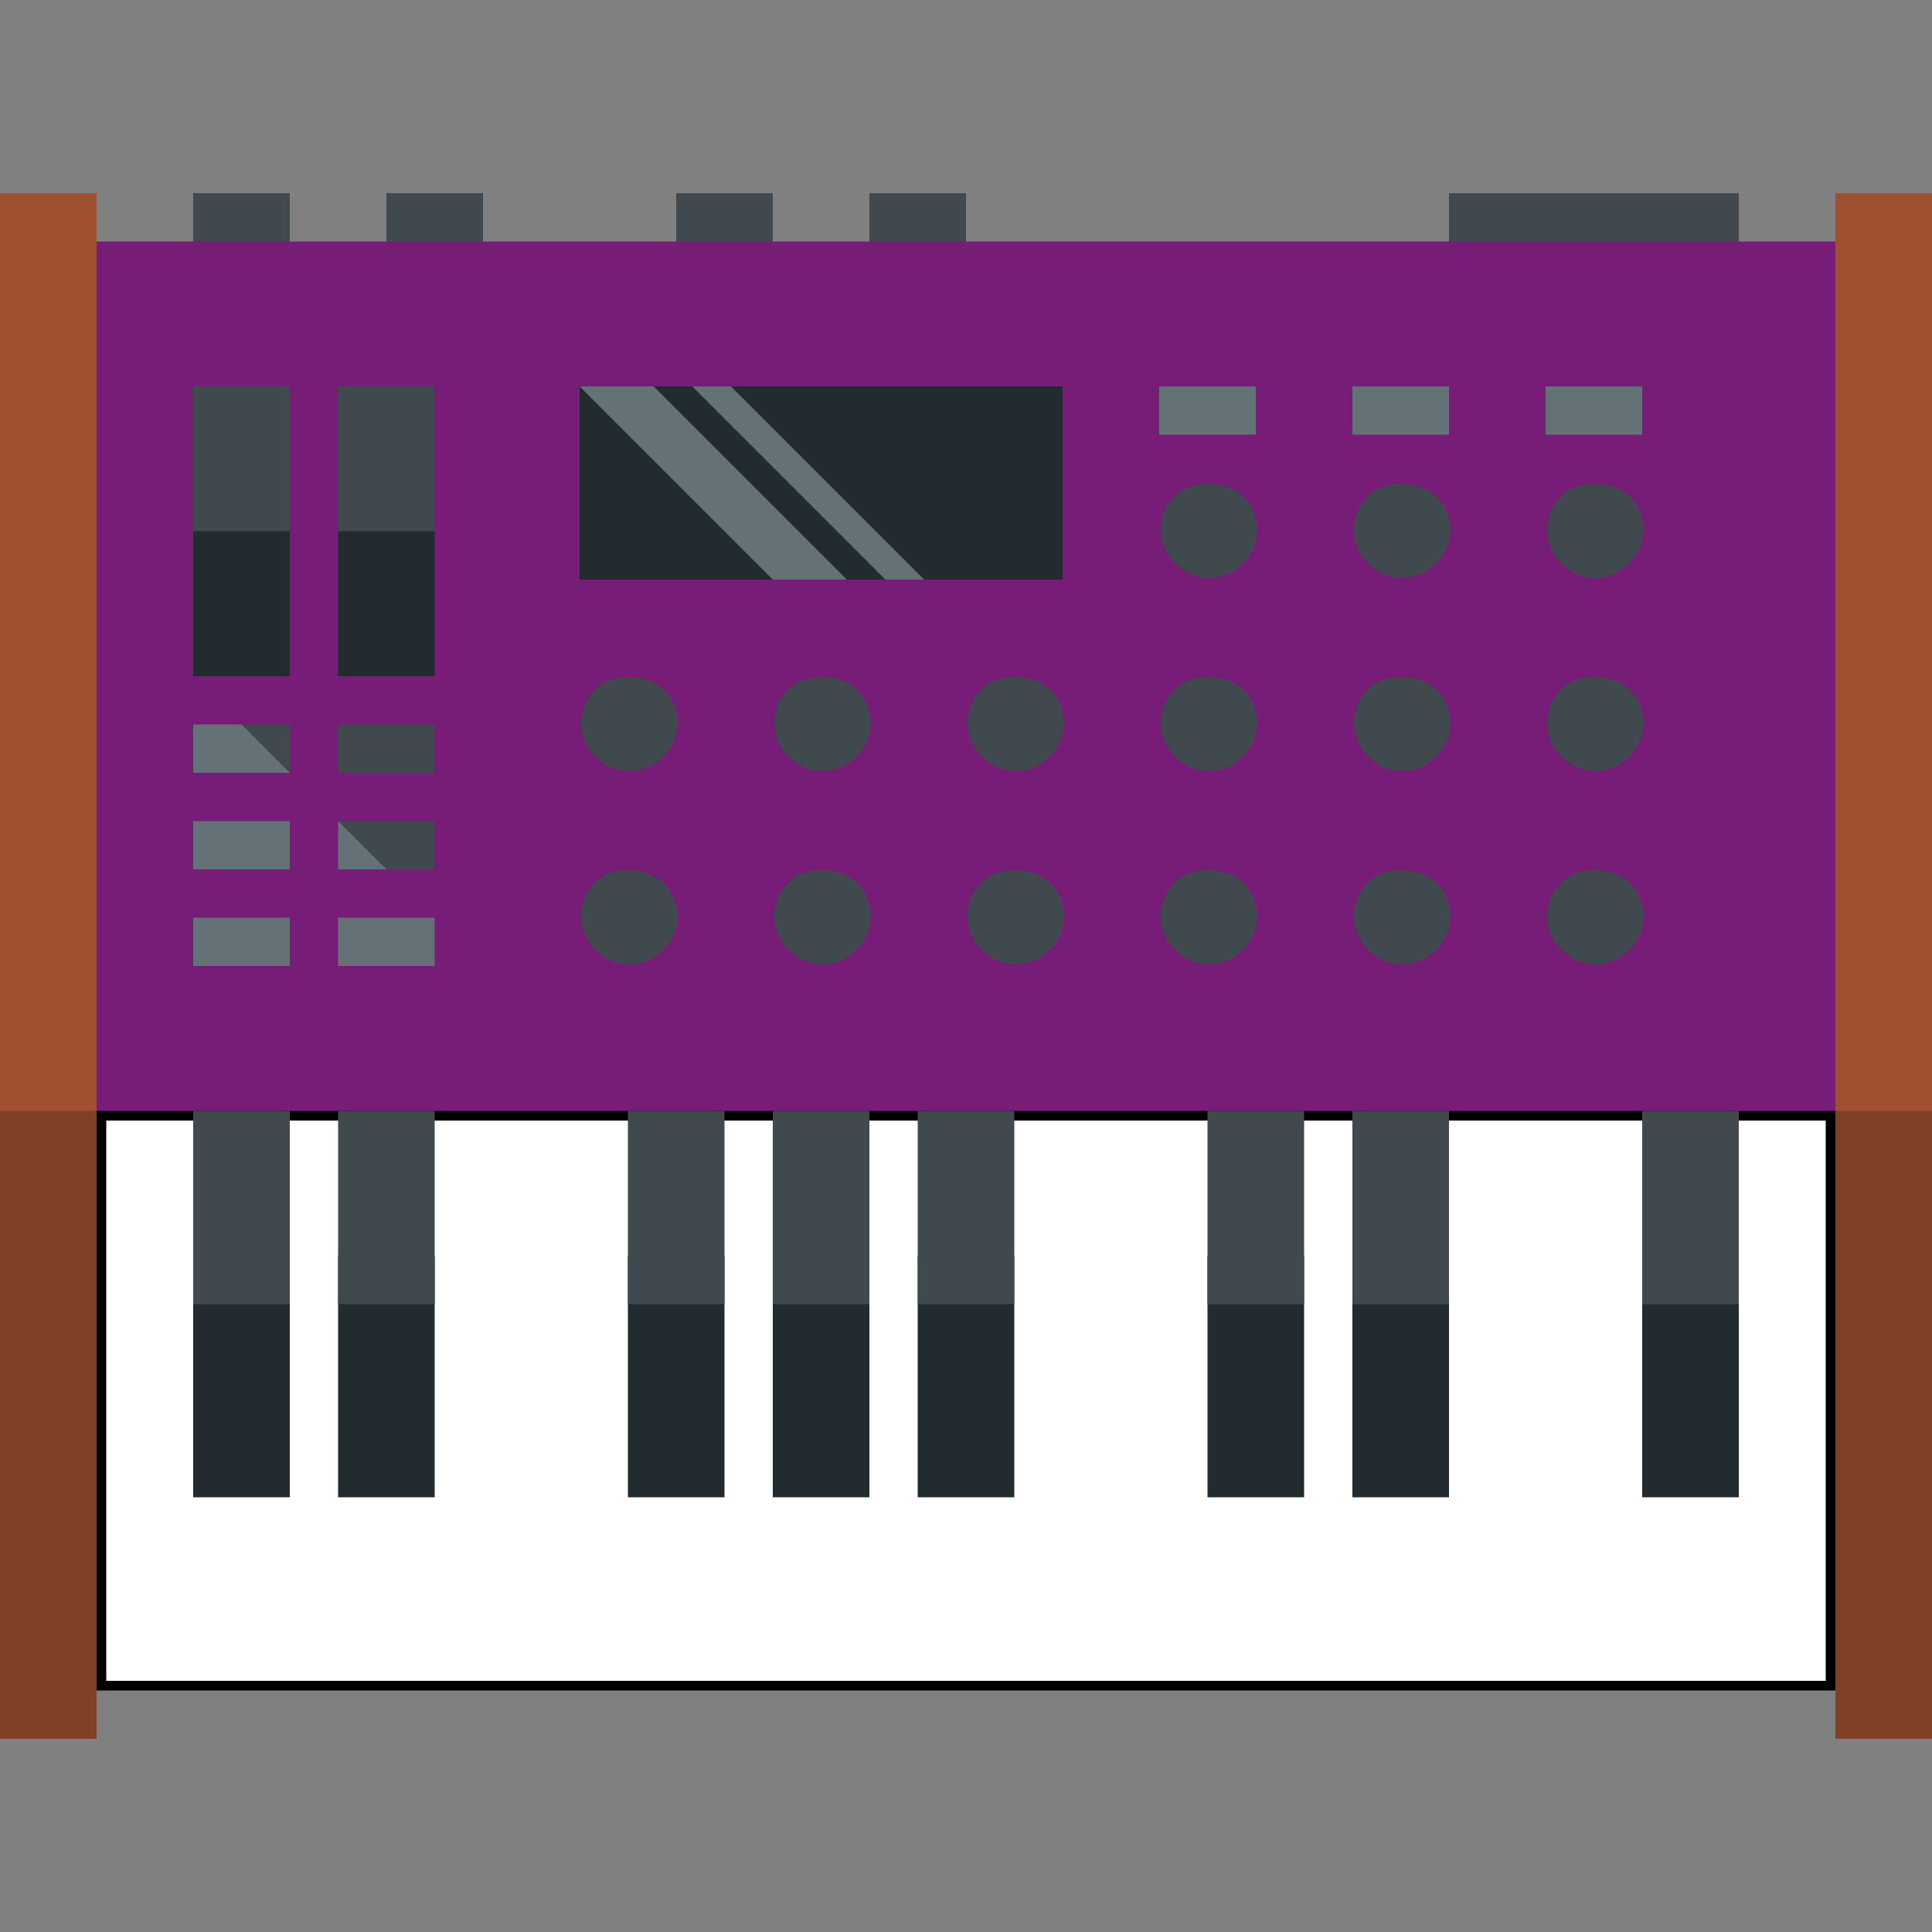 <svg enable-background="new 0 0 60 60" height="60" viewBox="0 0 60 60" width="60" xmlns="http://www.w3.org/2000/svg"><rect x="0" y="0" width="60" height="60" fill="#808080" stroke="none"/><path d="m6 6h3v4.5h-3zm21 0h3v4.5h-3zm-6 0h3v4.5h-3zm-9 0h3v4.5h-3z" fill="#40494d"/><path d="m45 6h9v4.5h-9z" fill="#40494d"/><path d="m3 7.5h54v28.5h-54z" fill="#781d77"/><path d="m0 6h3v30h-3zm57 0h3v30h-3z" fill="#9e5031"/><path d="m3 33h54v3h-54z" fill="#781d77"/><path d="m0 34.5h3v19.5h-3zm57 0h3v19.5h-3z" fill="#804026"/><path d="m3.1 34.6h53.7v17.7h-53.7z" fill="#fff"/><path d="m56.7 34.8v17.4h-53.4v-17.4zm.3-.3h-54v18h54z"/><path d="m6 39h3v7.5h-3zm22.5 0h3v7.5h-3zm-4.5 0h3v7.5h-3zm-4.5 0h3v7.5h-3zm-9 0h3v7.5h-3z" fill="#222c30"/><path d="m6 40.5h3v-6h-3zm22.5 0h3v-6h-3zm-4.5 0h3v-6h-3zm-4.5 0h3v-6h-3zm-9 0h3v-6h-3z" fill="#40494d"/><path d="m37.5 39h3v7.5h-3z" fill="#222c30"/><path d="m42 39h3v7.5h-3z" fill="#222c30"/><path d="m51 39h3v7.5h-3z" fill="#222c30"/><g fill="#40494d"><path d="m37.5 40.5h3v-6h-3z"/><path d="m42 40.5h3v-6h-3z"/><path d="m51 40.5h3v-6h-3z"/></g><path d="m6 21h3v-4.5l-1.5-2.2-1.5 2.2z" fill="#222c30"/><path d="m6 12h3v4.5h-3z" fill="#40494d"/><path d="m10.5 21h3v-4.5l-1.5-2.2-1.5 2.2z" fill="#222c30"/><path d="m10.5 12h3v4.5h-3z" fill="#40494d"/><path d="m38.6 15.4c.6.6.6 1.5 0 2.1s-1.5.6-2.1 0-.6-1.5 0-2.1c.5-.5 1.5-.5 2.1 0zm12 12c.6.6.6 1.5 0 2.1s-1.5.6-2.1 0-.6-1.5 0-2.1c.5-.5 1.5-.5 2.1 0zm-6 0c.6.6.6 1.5 0 2.1s-1.5.6-2.1 0-.6-1.5 0-2.1c.5-.5 1.5-.5 2.1 0zm-6 0c.6.6.6 1.5 0 2.1s-1.5.6-2.1 0-.6-1.5 0-2.1c.5-.5 1.5-.5 2.1 0zm-6 0c.6.6.6 1.5 0 2.1s-1.5.6-2.1 0-.6-1.5 0-2.1c.5-.5 1.5-.5 2.1 0zm-6 0c.6.6.6 1.5 0 2.1s-1.5.6-2.1 0-.6-1.5 0-2.1c.5-.5 1.5-.5 2.1 0zm-6 0c.6.6.6 1.5 0 2.1s-1.5.6-2.1 0-.6-1.5 0-2.1c.5-.5 1.5-.5 2.1 0zm30-6c.6.6.6 1.5 0 2.1s-1.5.6-2.1 0-.6-1.5 0-2.1c.5-.5 1.5-.5 2.1 0zm-6 0c.6.6.6 1.5 0 2.1s-1.5.6-2.1 0-.6-1.5 0-2.1c.5-.5 1.5-.5 2.1 0zm-6 0c.6.6.6 1.5 0 2.1s-1.5.6-2.1 0-.6-1.5 0-2.1c.5-.5 1.5-.5 2.1 0zm-6 0c.6.6.6 1.5 0 2.1s-1.5.6-2.1 0-.6-1.5 0-2.1c.5-.5 1.5-.5 2.1 0zm-6 0c.6.6.6 1.5 0 2.1s-1.5.6-2.1 0-.6-1.5 0-2.1c.5-.5 1.5-.5 2.1 0zm-6 0c.6.6.6 1.5 0 2.1s-1.5.6-2.1 0-.6-1.5 0-2.1c.5-.5 1.5-.5 2.1 0zm30-6c.6.6.6 1.5 0 2.1s-1.5.6-2.1 0-.6-1.5 0-2.1c.5-.5 1.5-.5 2.1 0zm-6 0c.6.6.6 1.5 0 2.1s-1.5.6-2.1 0-.6-1.5 0-2.1c.5-.5 1.5-.5 2.1 0z" fill="#40494d"/><path d="m36 12h3v1.5h-3zm12 0h3v1.5h-3zm-6 0h3v1.5h-3z" fill="#647278"/><path d="m18 12h15v6h-15z" fill="#222c30"/><path d="m18 12h2.3l6 6h-2.3zm3.5 0h1.2l6 6h-1.2z" fill="#647278"/><path d="m6 22.5h1.5l1.1.4.4 1.1h-3zm0 3h3v1.5h-3zm4.5 0 1.5.7v.8h-1.5zm-4.5 3h3v1.5h-3zm4.5 0h3v1.5h-3z" fill="#647278"/><path d="m7.5 22.5h1.5v1.5zm4.5 4.5-1.5-1.5h3v1.5zm-1.5-4.5h3v1.5h-3z" fill="#40494d"/></svg>